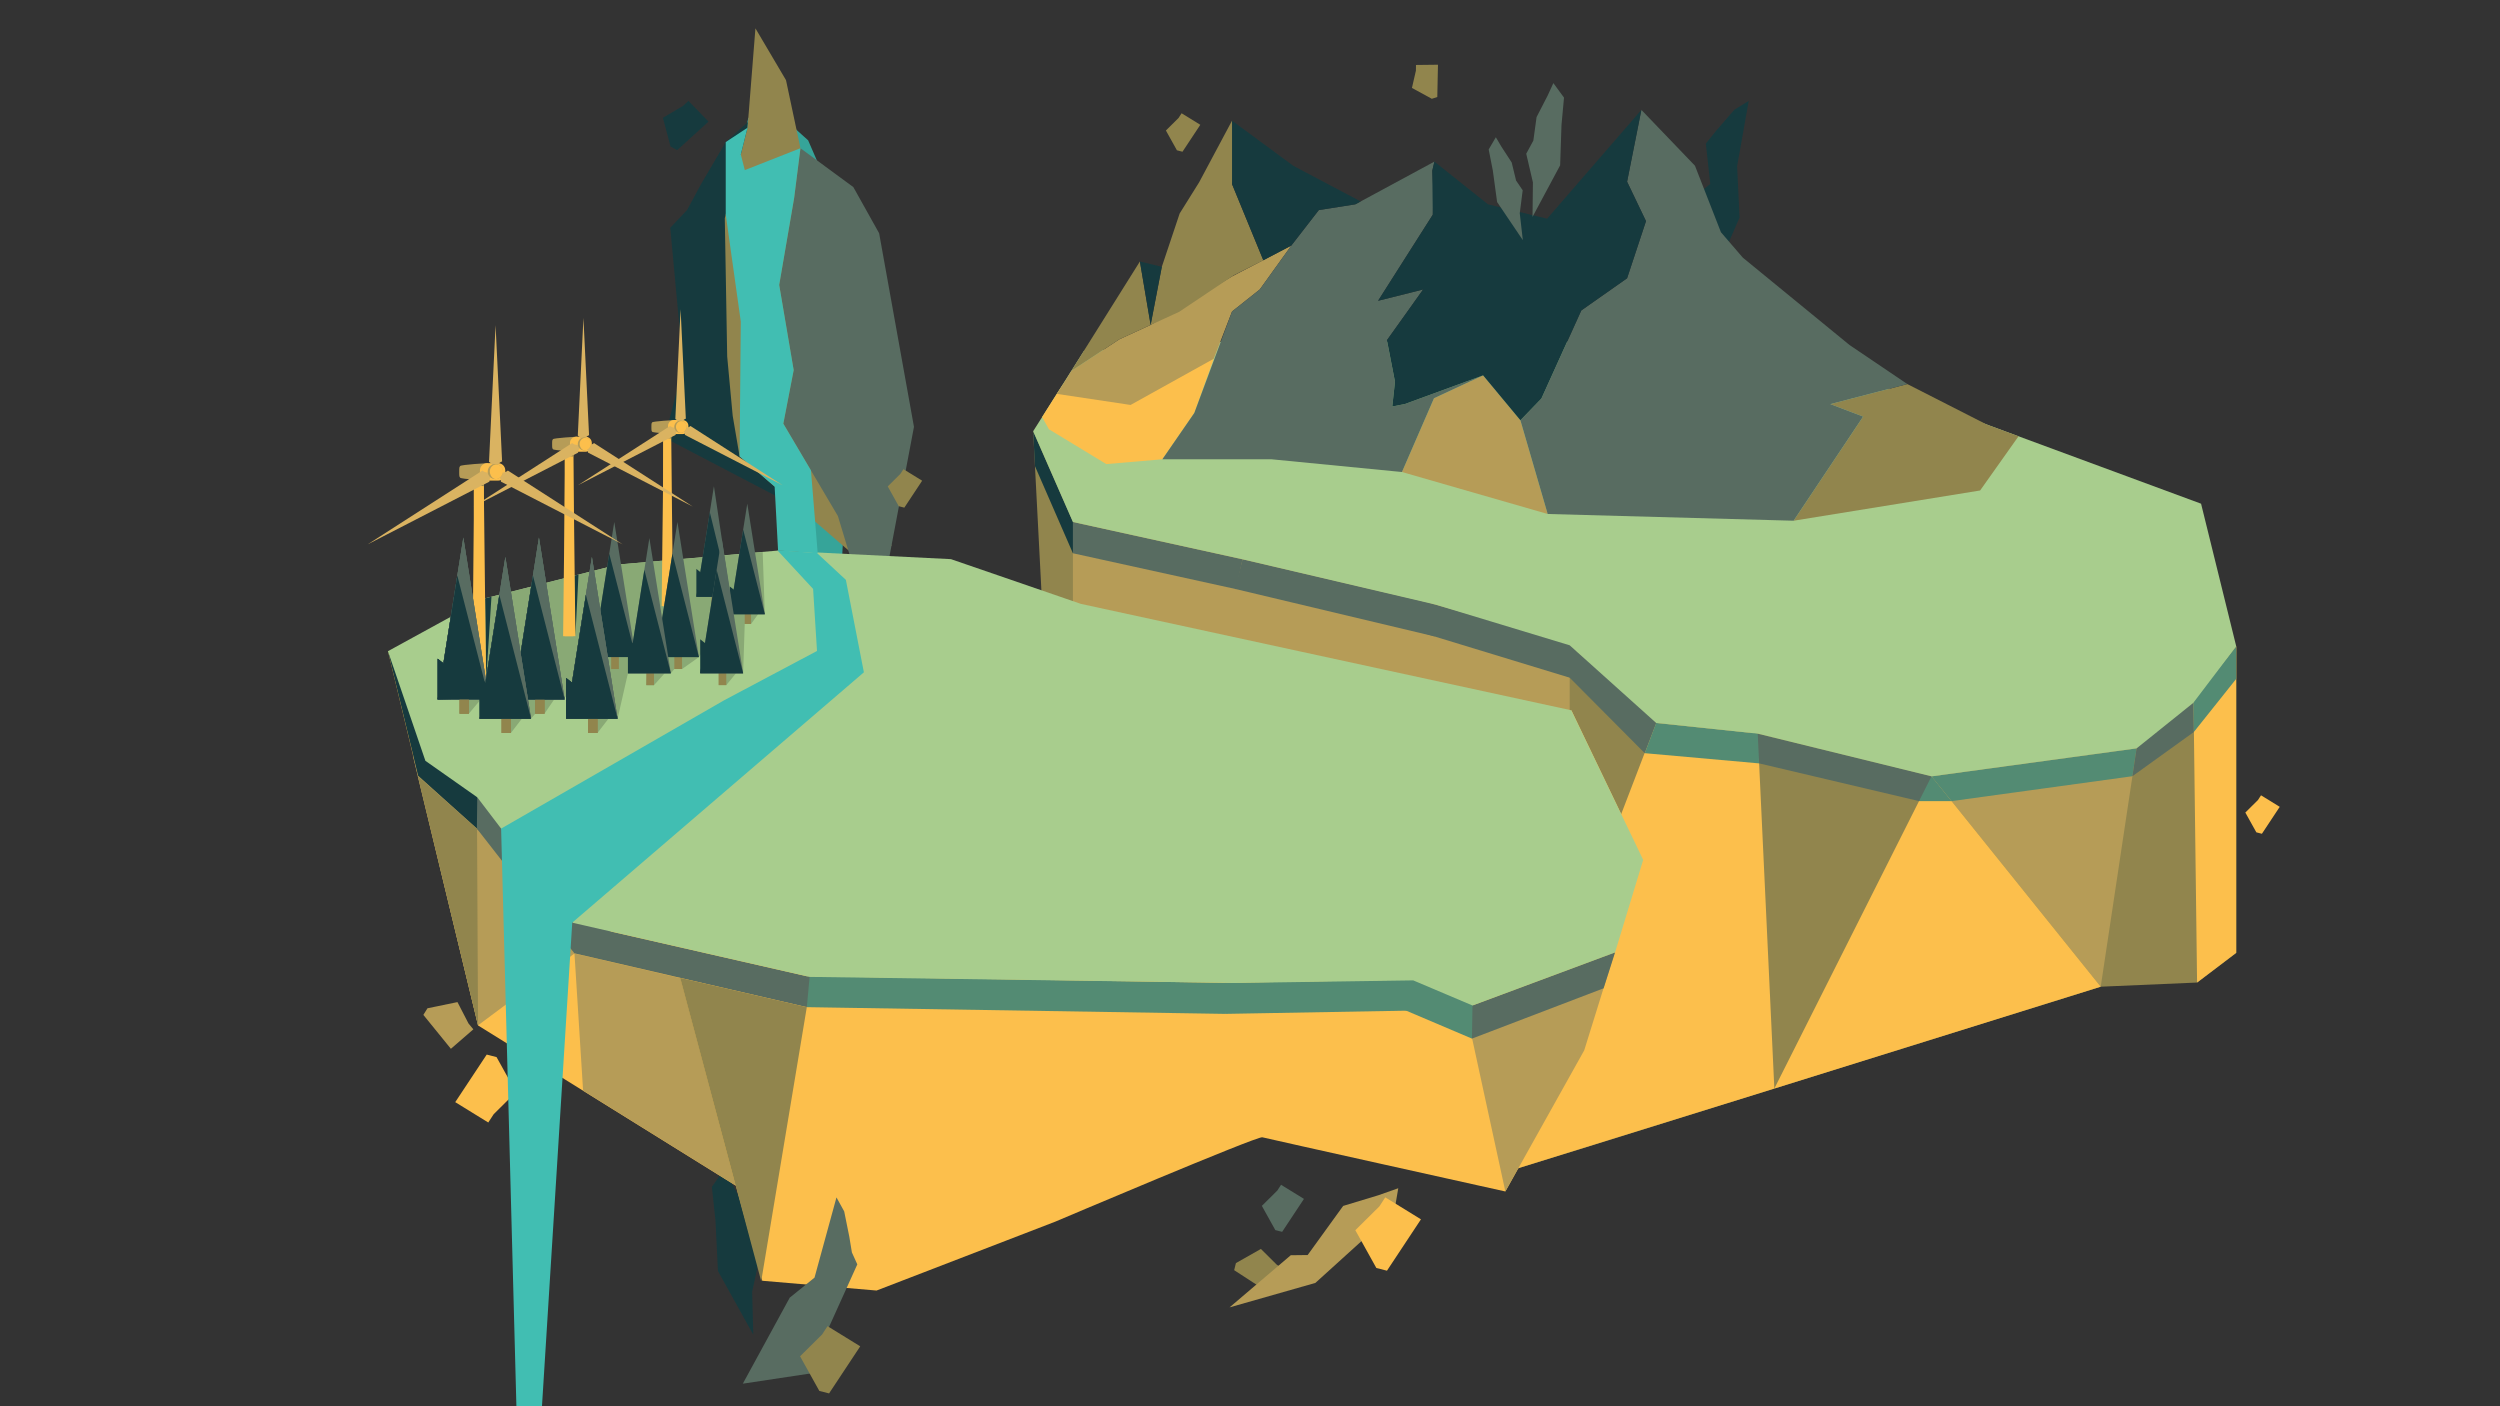 <?xml version="1.0" encoding="utf-8"?>
<!-- Generator: Adobe Illustrator 16.0.0, SVG Export Plug-In . SVG Version: 6.00 Build 0)  -->
<!DOCTYPE svg PUBLIC "-//W3C//DTD SVG 1.1//EN" "http://www.w3.org/Graphics/SVG/1.1/DTD/svg11.dtd">
<svg version="1.1" xmlns="http://www.w3.org/2000/svg" xmlns:xlink="http://www.w3.org/1999/xlink" x="0px" y="0px" width="1920px"
	 height="1080px" viewBox="0 0 1920 1080" enable-background="new 0 0 1920 1080" xml:space="preserve">
<rect x="0" y="0" width="1920" height="1080" fill="#333333" stroke="none"/>
<g id="Layer_14">
	<polygon fill="#36A499" points="620.639,107.753 645.5,165 676.461,282.776 678.625,374.915 648.513,395.999 646.075,439.766 
		611.728,440.187 619.353,384.432 639.924,355.117 632.19,320.955 642.887,258.083 623.328,164.792 567,123 574.72,90.478 
		605,93.717 	"/>
</g>
<g id="Layer_11">
	<polygon fill="#163A3E" points="538.663,140.954 527.692,161.261 514.755,174.937 524.626,281.14 510.501,336.261 614.452,390.588 
		590.977,251.823 566.688,212.958 574.399,93.717 557.365,109.104 	"/>
	<polygon fill="#91854D" points="562.708,319.277 568.011,350.46 651.438,422.546 684.638,419.182 645.111,202.793 614.736,113.826 
		603.645,61.543 580.17,21.758 574.119,98.047 556.64,167.562 558.486,273.847 	"/>
</g>
<g id="Layer_10">
	<path fill="#F15A29" d="M682.125,62.786"/>
	<polygon fill="#586C61" points="609.884,152.135 598.416,218.819 609.544,284.245 601.589,325.364 643.519,396.341 
		671.462,488.806 701.927,327.816 675.176,179.141 655.37,143.701 614.736,113.826 	"/>
	<path fill="#F15A29" d="M1277.945,51.167"/>
	<polygon fill="#163A3E" points="1318.28,100.088 1310.088,110.255 1313.49,141.262 1305.071,148.042 1310.723,185.948 
		1313.045,219.641 1335.969,167.14 1334.127,127.602 1343.019,77.492 1331.961,84.297 	"/>
	<polygon fill="#163A3E" points="524.544,81.351 509.108,90.458 514.974,112.531 520.068,115.31 544.146,93.391 528.711,77.492 	"/>
	<polygon fill="#91854D" points="1087.427,54.229 1084.367,67.534 1099.641,75.864 1103.847,74.506 1104.358,49.708 1087.48,49.902 
			"/>
	<polygon fill="#91854D" points="691.487,363.958 681.79,373.568 690.247,388.772 694.527,389.873 708.214,369.187 693.845,360.33 	
		"/>
	<polygon fill="#FCBF4C" points="1734.108,614.42 1724.411,624.03 1732.867,639.234 1737.148,640.334 1750.835,619.648 
		1736.467,610.792 	"/>
	<polygon fill="#91854D" points="980.647,971.367 968.366,959.181 949.188,970.057 947.841,975.494 974.198,992.618 985.27,974.317 
			"/>
	<polygon fill="#91854D" points="905.111,90.617 895.414,100.227 903.87,115.431 908.151,116.531 921.838,95.845 907.47,86.988 	"/>
	<polygon fill="#163A3E" points="562.352,909.339 573.226,929.716 576.64,952.11 583.63,964.581 577.658,992.081 578.527,1025.043 
		551.378,976.145 549.504,937.545 546.708,911.486 556.669,897.445 	"/>
	<polygon fill="#B69C57" points="1058.638,917.934 1031.553,926.145 999.643,970.271 1020.182,963.676 991.304,964.021 
		944.298,1004.07 1010.204,985.283 1045.299,953.494 1070.317,933.36 1073.87,912.565 	"/>
	<polygon fill="#FCBF4C" points="379.163,855.683 396.289,838.709 381.354,811.858 373.793,809.916 349.622,846.448 374.997,862.09 
			"/>
	<polygon fill="#B69C57" points="359.806,786.016 351.338,769.61 328.297,774.357 325.143,779.435 346.281,805.475 363.53,790.529 	
		"/>
	<polygon fill="#FCBF4C" points="1059.393,926.477 1040.897,944.806 1057.025,973.803 1065.19,975.899 1091.294,936.448 
		1063.891,919.558 	"/>
	<polygon fill="#586C61" points="980.969,914.355 969.106,926.111 979.451,944.711 984.688,946.057 1001.432,920.751 
		983.854,909.917 	"/>
</g>
<g id="Layer_1">
	<polyline fill="#91854D" points="793.559,331.505 824.001,534.853 1137.356,906.063 1225.995,878.66 1613.356,757.784 
		1687.356,754.593 1717.419,731.876 1717.419,496.331 	"/>
	<polyline fill="#B69C57" points="821.168,400.922 1205.529,429.387 1205.529,723.063 824.001,534.853 	"/>
	<polyline fill="#FCBF4C" points="1271.937,555.229 1137.356,906.063 1362.695,836.003 1349.933,563.352 	"/>
	<polyline fill="#B69C57" points="1483.426,596.137 1613.356,757.784 1640.918,574.746 	"/>
	<g id="XMLID_10_">
		<g>
			<polygon fill="#FCBF4C" points="1483.427,596.133 1613.356,757.782 1362.696,836.003 			"/>
		</g>
		<g>
		</g>
	</g>
	<polyline fill="#FCBF4C" points="1684.574,534.729 1687.356,754.593 1717.419,731.752 1717.419,496.533 	"/>
	<polygon fill="#538B73" points="1498.797,615.255 1473.802,615.255 1467.856,596.988 1483.426,596.137 	"/>
	<polygon fill="#586C61" points="1473.802,615.255 1351.006,586.287 1346.194,562.529 1483.426,596.137 	"/>
	<polygon fill="#538B73" points="1637.697,596.133 1498.797,615.255 1483.428,596.242 1640.918,574.746 	"/>
	<polygon fill="#586C61" points="1684.856,562.188 1637.697,596.133 1641.667,569.832 1684.438,537.688 	"/>
	<polygon fill="#538B73" points="1717.419,521.373 1684.856,562.188 1684.438,537.688 1717.419,496.331 	"/>
	<g id="XMLID_6_">
		<g>
			<polygon fill="#91854D" points="824.001,396.713 824.001,534.853 803.461,524.023 793.461,331.183 			"/>
		</g>
		<g>
		</g>
	</g>
	<polygon fill="#163A3E" points="823.995,424.902 794.868,358.046 793.461,331.179 829.854,414.034 	"/>
	<polygon fill="#586C61" points="949.255,452.444 823.995,424.902 823.981,400.883 954.292,429.536 	"/>
	<polygon fill="#586C61" points="1101.75,488.777 948.415,452.26 954.292,429.536 1095.949,462.531 	"/>
	<polygon fill="#586C61" points="1208.492,521.373 1089.47,485.073 1095.949,462.531 1210.5,495 	"/>
	<polygon fill="#586C61" points="1263.145,578.437 1205.529,520.469 1205.529,495.917 1273.667,550.833 	"/>
	<polygon fill="#538B73" points="1351.006,586.287 1263.145,578.437 1271.937,555.229 1349.933,563.352 	"/>
	<polygon fill="#A8CD8D" points="823.981,400.883 793.461,331.179 832.459,269.526 941.953,262.312 1220.539,262.312 
		1444.428,295.981 1690.42,386.837 1717.419,496.332 1684.416,539.83 1640.918,574.746 1483.428,596.242 1349.938,563.446 
		1271.937,555.229 1205.529,495.592 1102.429,464.327 954.292,429.536 	"/>
</g>
<g id="Layer_2">
	<g>
		<path fill="#FCBF4C" d="M297.943,500.107l69.225,287.452l198.013,123.06l20.237,73.012l87.785,7.502l137.408-52.961
			c0,0,154.85-65.786,158.824-64.734s186.656,41.615,186.656,41.615l61.279-109.875l44.598-144.817L1206.8,545.515l-96.566,59.724
			L297.943,500.107z"/>
		<g id="XMLID_17_">
			<g>
				<polygon fill="#B69C57" points="441.688,578.596 489.357,696.393 367.118,787.452 317.027,580.264 				"/>
			</g>
			<g>
			</g>
		</g>
		<g id="XMLID_16_">
			<g>
				<polygon fill="#B69C57" points="1240.223,730.999 1216.664,806.71 1216.643,806.734 1156.109,915.061 1125.476,774.001 				"/>
			</g>
			<g>
			</g>
		</g>
		<g id="XMLID_15_">
			<g>
				<polygon fill="#B69C57" points="565.05,910.574 447.825,837.661 441.189,732.273 522.583,751.206 				"/>
			</g>
			<g>
			</g>
		</g>
		<line fill="none" x1="576.731" y1="982.763" x2="735.559" y2="995.827"/>
		<line fill="none" x1="602.092" y1="707.825" x2="688.377" y2="1052.428"/>
		<polyline fill="#538B73" points="619.653,773.498 620.034,749.709 947.841,754.95 940.858,778.664 		"/>
		<polyline fill="#A7A9AC" points="594.924,710.471 595.305,686.683 923.112,691.923 922.731,715.71 		"/>
		<polyline fill="#538B73" points="940.858,778.664 940.433,754.876 1130.661,751.479 1131.087,775.268 		"/>
		<polyline fill="#538B73" points="1073.94,773.64 1083.442,751.827 1133.079,773.096 1130.442,797.653 		"/>
		<polyline fill="#A7A9AC" points="766.067,713.551 765.642,689.761 955.872,686.369 956.296,710.154 		"/>
		<polyline fill="#586C61" points="1130.442,797.653 1130.874,772.218 1240.38,731.438 1231.569,759.016 		"/>
		<polyline fill="#163A3E" points="321.123,595.769 297.943,500.107 433.183,652.275 413.019,678.405 		"/>
		<polyline fill="#586C61" points="496.196,698.924 441.201,732.182 433.694,722.854 366.235,636.371 367.041,574.052 		"/>
		<path fill="#FFFFFF" stroke="#000000" stroke-miterlimit="10" d="M1271.937,678.038"/>
		<path fill="none" stroke="#000000" stroke-miterlimit="10" d="M1252.624,754.518"/>
		<polyline fill="#586C61" points="441.201,732.182 440.021,708.751 621.784,750.252 619.653,773.498 		"/>
	</g>
	<polygon fill="#A8CD8D" points="366.545,612.326 440.021,708.751 621.784,750.252 882.897,753.948 947.841,754.95 
		1085.351,752.932 1130.874,772.218 1240.38,731.438 1261.968,660.359 1206.8,545.515 830.186,463.799 730.333,429.423 
		597.559,422.813 474.806,433.549 371.55,459.786 297.943,500.107 326.701,584.304 	"/>
	<line fill="none" x1="356.639" y1="841.373" x2="303.879" y2="621.868"/>
	<g id="XMLID_14_">
		<g>
			<polygon fill="#91854D" points="366.377,636.345 367.128,787.475 320.817,595.987 366.217,636.354 			"/>
		</g>
		<g>
		</g>
	</g>
	<g id="XMLID_13_">
		<g>
			<polygon fill="#91854D" points="619.633,773.489 584.609,983.984 522.4,751.033 			"/>
		</g>
		<g>
		</g>
	</g>
</g>
<g id="Layer_12">
	<polygon fill="#FCBF4C" points="800.337,320.309 811.601,302.501 816.72,295.028 868.284,300.313 932.146,275.521 917.217,317.167 
		892.702,352.722 849.641,356.416 805.592,329.688 	"/>
	<polygon fill="#B69C57" points="822.735,284.899 819.212,290.637 811.601,302.501 868.284,311.005 932.146,275.521 946.2,239.215 
		967.533,222.271 991.704,188.612 946.2,212.304 883.686,249.546 859.716,260.555 	"/>
	<line fill="none" x1="1076.703" y1="362.508" x2="1188.08" y2="394.59"/>
	<polygon fill="#B69C57" points="1076.703,362.508 1188.616,394.744 1167.67,322.796 1139.009,288.287 1101.319,305.843 	"/>
	<path fill="#0C8C44" d="M1377.2,399.909"/>
	<polygon fill="#91854D" points="1464.846,294.975 1525.856,326.056 1550.226,335.057 1520.734,376.686 1377.493,399.909 
		1430.882,319.942 1405.712,310.359 	"/>
	<polygon fill="#91854D" points="883.686,249.546 875.439,200.824 822.735,284.899 859.716,260.555 	"/>
	<polygon fill="#91854D" points="905.987,163.933 920.953,139.97 946.2,92.678 957.95,121.705 946.2,141.4 970.245,199.903 
		947.62,211.354 905.63,239.468 883.686,249.546 892.273,204.923 	"/>
	<polygon fill="#586C61" points="1139.009,288.287 1079.024,310.266 1069.271,312.201 1071.349,293.151 1065.159,261.276 
		1092.965,222.311 1058.361,230.997 1100.38,164.881 1100.876,148.435 1099.983,131.128 1101.61,124.124 1040.917,156.914 
		1012.861,161.329 991.704,188.612 967.533,222.271 946.2,239.215 917.217,317.167 892.702,352.722 976.447,352.722 
		1076.703,362.508 1101.319,305.843 	"/>
	<polygon fill="#586C61" points="1301.731,127.277 1321.681,178.354 1338.514,197.902 1420.461,264.983 1464.846,294.975 
		1405.712,310.359 1430.882,319.942 1377.493,399.909 1188.616,394.744 1167.67,322.796 1183.81,306.077 1214.446,238.414 
		1249.614,213.697 1264.128,169.825 1249.614,139.547 1260.585,84.396 	"/>
	<polygon fill="#163A3E" points="875.439,200.824 892.271,204.925 883.686,249.546 	"/>
	<polygon fill="#163A3E" points="946.2,141.4 970.245,199.903 991.704,188.612 1012.861,161.329 1040.917,156.914 1045.001,154.707 
		993.271,127.361 967.102,108.078 946.203,92.678 	"/>
	<polygon fill="#163A3E" points="1101.609,124.124 1099.983,131.128 1100.38,164.881 1058.361,230.997 1092.965,222.311 
		1065.159,261.276 1071.349,293.151 1069.271,312.201 1079.024,310.266 1139.009,288.287 1167.67,322.796 1183.81,306.077 
		1214.446,238.414 1249.614,213.697 1264.128,169.825 1249.614,139.547 1260.585,84.396 1188.187,167.96 1142.757,156.914 	"/>
</g>
<g id="Layer_13">
	<polygon fill="#41BEB2" points="557.365,109.104 557.365,164.678 568.932,247 568.011,350.46 594.924,373.715 597.559,422.813 
		628,424.902 622.813,361.291 601.589,325.364 609.544,284.245 598.416,218.819 609.884,152.135 614.736,113.826 572.012,130.64 
		568.932,118.677 574.119,98.047 	"/>
	<polyline fill="#41BEB2" points="627.461,424.736 649.632,445.334 663.461,516.334 439.482,708.585 439.482,708.585 
		402.433,1300.552 384.855,636.354 556.101,537.834 627.461,499.941 624.461,452.278 597.02,422.647 	"/>
	<polygon fill="#586C61" points="652.25,949.695 654.259,961.868 658.417,971.032 634.938,1022.988 632.48,1053.304 
		570.487,1062.663 606.509,996.62 625.55,981.207 642.413,919.601 648.343,930.343 	"/>
	<polygon fill="#91854D" points="631.407,1024.834 614.452,1041.636 629.237,1068.221 636.723,1070.145 660.654,1033.975 
		635.531,1018.489 	"/>
</g>
<g id="Layer_16">
	<polygon fill="#89A975" points="388.811,513.815 360.08,548.082 352.982,548.082 355.764,510.38 355.764,470.248 371.55,459.786 
		474.806,433.549 585.75,424 587.394,471.712 582.25,471.712 576.807,479.208 571.957,479.208 570.727,517.05 565.25,517.05 
		557.785,526.213 542,497.265 536.756,504.652 523.813,513.815 517.885,513.815 515.207,517.05 510.501,517.05 502.265,526.213 
		496.335,526.213 497.115,517.05 482.24,517.05 474.319,551.954 469.983,548.522 458.825,562.924 451.727,562.924 452.078,551.53 
		441.708,526.143 433.497,536.145 425.667,537.112 418.157,548.082 411.059,548.082 407.853,551.954 402.433,549.81 392.36,562.924 
		388.043,551.471 368.387,551.954 	"/>
</g>
<g id="Layer_17">
	<path fill="#89A975" d="M373.159,521.909"/>
	<polyline fill="#163A3E" points="373.417,521.909 377.446,458.288 372.557,459.53 373.417,521.909 	"/>
	<polyline fill="#163A3E" points="441.896,488.597 444.287,441.304 440.953,442.151 441.896,488.597 	"/>
	<path fill="#163A3E" d="M527.462,491.932"/>
</g>
<g id="Layer_15">
	<rect x="571.957" y="464.217" fill="#91854D" width="4.85" height="14.991"/>
	<polygon fill="#586C61" points="560.427,471.712 573.91,386.824 587.394,471.712 	"/>
	<polygon fill="#163A3E" points="560.427,471.712 560.427,450.368 587.394,471.712 	"/>
	<rect x="546.336" y="450.792" fill="#91854D" width="4.85" height="14.991"/>
	<polygon fill="#586C61" points="534.806,458.288 548.289,373.399 561,458.288 	"/>
	<polygon fill="#163A3E" points="561,458.288 534.806,458.288 545.127,393.307 	"/>
	<polygon fill="#163A3E" points="534.806,458.288 534.806,436.943 561.772,458.288 	"/>
	<g>
		<polygon fill="#FCBF4C" points="515.439,465.514 508.145,465.514 509.726,329.448 515.439,329.448 		"/>
		<polygon fill="#FCBF4C" points="509.268,465.514 516.938,465.514 515.356,329.448 509.268,329.448 		"/>
		<g id="XMLID_5_">
			<g>
				<polygon fill="#91854D" points="509.291,332.471 515.414,332.957 515.421,336.78 509.291,336.303 				"/>
			</g>
			<g>
			</g>
		</g>
		<path fill="#B69C57" d="M500.843,324.408c-0.102,0.225-0.258,0.346-0.378,0.666c-0.004,0.005-0.01,0.01-0.013,0.016
			c-0.031,0.068-0.058,0.175-0.079,0.309c-0.05,0.244-0.083,0.567-0.085,1.022c-0.016,0.456-0.021,0.99-0.017,1.555
			c-0.004,0.566,0,1.1,0.017,1.556c0.002,0.454,0.036,0.779,0.085,1.022c0.021,0.133,0.048,0.24,0.079,0.309
			c0.002,0.005,0.008,0.011,0.013,0.017c0.121,0.318,0.277,0.44,0.378,0.664c0.412,0.904,17.18,1.827,17.18,1.827v-10.789
			C518.023,322.582,501.254,323.504,500.843,324.408z"/>
		<path fill="#FCBF4C" d="M528.698,328.875c0,2.482-2.012,4.495-4.495,4.495h-6.648c-2.482,0-4.495-2.013-4.495-4.495v-1.799
			c0-2.482,2.012-4.495,4.495-4.495h6.648c2.482,0,4.495,2.012,4.495,4.495V328.875z"/>
		<g>
			<g>
				<defs>
					<rect id="SVGID_1_" x="393.807" y="167.479" width="239.526" height="239.526"/>
				</defs>
				<clipPath id="SVGID_2_">
					<use xlink:href="#SVGID_1_"  overflow="visible"/>
				</clipPath>
				<g clip-path="url(#SVGID_2_)">
					<defs>
						<rect id="SVGID_3_" x="393.807" y="167.479" width="239.526" height="239.526"/>
					</defs>
					<clipPath id="SVGID_4_">
						<use xlink:href="#SVGID_3_"  overflow="visible"/>
					</clipPath>
					<path clip-path="url(#SVGID_4_)" fill="#DAB361" d="M523.387,328.071c-0.139-0.475-0.216-0.978-0.216-1.498
						c0-2.326,1.483-4.301,3.554-5.045l-4.028-84.032l-4.039,84.283c1.627,0.921,2.728,2.666,2.728,4.668
						c0,0.566-0.088,1.112-0.251,1.624H523.387z"/>
					<path clip-path="url(#SVGID_4_)" fill="#DAB361" d="M521.954,326.775c-0.342,0.357-0.739,0.676-1.189,0.936
						c-2.014,1.163-4.467,0.865-6.146-0.556l-70.761,45.504l75.012-38.643c-0.017-1.87,0.944-3.696,2.678-4.697
						c0.491-0.283,1.008-0.479,1.532-0.594L521.954,326.775z"/>
					<path clip-path="url(#SVGID_4_)" fill="#DAB361" d="M522.949,326.775c0.343,0.357,0.739,0.676,1.189,0.936
						c2.015,1.163,4.467,0.865,6.147-0.556l70.76,45.504l-75.011-38.643c0.017-1.87-0.944-3.696-2.679-4.697
						c-0.491-0.283-1.008-0.479-1.532-0.594L522.949,326.775z"/>
				</g>
			</g>
		</g>
		<g>
			<g>
				<defs>
					<rect id="SVGID_5_" x="402.43" y="208.21" width="239.526" height="239.526"/>
				</defs>
				<clipPath id="SVGID_6_">
					<use xlink:href="#SVGID_5_"  overflow="visible"/>
				</clipPath>
				<g clip-path="url(#SVGID_6_)">
					<defs>
						<rect id="SVGID_7_" x="402.43" y="208.21" width="239.526" height="239.526"/>
					</defs>
					<clipPath id="SVGID_8_">
						<use xlink:href="#SVGID_7_"  overflow="visible"/>
					</clipPath>
					<path clip-path="url(#SVGID_8_)" fill="#B69C57" d="M527.209,327.775c0,2.585-2.096,4.682-4.682,4.682
						c-2.585,0-4.682-2.097-4.682-4.682c0-2.585,2.097-4.682,4.682-4.682C525.114,323.093,527.209,325.19,527.209,327.775"/>
					<path clip-path="url(#SVGID_8_)" fill="#FCBF4C" d="M527.303,327.686c0,2.252-2.079,4.75-4.332,4.75s-3.824-2.497-3.824-4.75
						c0-2.253,1.825-4.312,4.078-4.312S527.303,325.433,527.303,327.686"/>
				</g>
			</g>
		</g>
	</g>
	<rect x="469.372" y="495.489" fill="#91854D" width="5.929" height="18.326"/>
	<g>
		<polygon fill="#FCBF4C" points="440.29,488.597 432.47,488.597 434.165,342.737 440.29,342.737 		"/>
		<polygon fill="#FCBF4C" points="433.674,488.597 441.896,488.597 440.201,342.737 433.674,342.737 		"/>
		<g id="XMLID_4_">
			<g>
				<polygon fill="#91854D" points="440.262,346.495 440.27,350.598 433.702,350.086 433.702,345.975 				"/>
			</g>
			<g>
			</g>
		</g>
		<path fill="#B69C57" d="M424.643,337.334c-0.109,0.24-0.277,0.371-0.406,0.713c-0.004,0.005-0.01,0.011-0.013,0.018
			c-0.033,0.072-0.062,0.188-0.085,0.331c-0.053,0.262-0.089,0.608-0.091,1.096c-0.018,0.488-0.022,1.061-0.018,1.667
			c-0.004,0.607,0,1.18,0.018,1.668c0.002,0.486,0.038,0.834,0.091,1.096c0.023,0.143,0.052,0.257,0.085,0.331
			c0.003,0.005,0.009,0.012,0.013,0.018c0.129,0.341,0.297,0.472,0.406,0.712c0.441,0.97,18.417,1.959,18.417,1.959v-11.566
			C443.06,335.376,425.083,336.365,424.643,337.334z"/>
		<path fill="#FCBF4C" d="M454.502,342.123c0,2.661-2.157,4.819-4.818,4.819h-7.126c-2.661,0-4.818-2.158-4.818-4.819v-1.929
			c0-2.661,2.157-4.818,4.818-4.818h7.126c2.661,0,4.818,2.157,4.818,4.818V342.123z"/>
		<g>
			<g>
				<defs>
					<rect id="SVGID_9_" x="309.908" y="169.113" width="256.769" height="256.769"/>
				</defs>
				<clipPath id="SVGID_10_">
					<use xlink:href="#SVGID_9_"  overflow="visible"/>
				</clipPath>
				<g clip-path="url(#SVGID_10_)">
					<defs>
						<rect id="SVGID_11_" x="309.908" y="169.113" width="256.769" height="256.769"/>
					</defs>
					<clipPath id="SVGID_12_">
						<use xlink:href="#SVGID_11_"  overflow="visible"/>
					</clipPath>
					<path clip-path="url(#SVGID_12_)" fill="#DAB361" d="M448.815,341.267c-0.148-0.51-0.232-1.048-0.232-1.606
						c0-2.493,1.591-4.61,3.811-5.408l-4.317-90.081l-4.331,90.35c1.745,0.987,2.925,2.858,2.925,5.005
						c0,0.607-0.095,1.192-0.27,1.74H448.815z"/>
					<path clip-path="url(#SVGID_12_)" fill="#DAB361" d="M447.279,339.876c-0.367,0.383-0.792,0.725-1.274,1.003
						c-2.16,1.247-4.789,0.928-6.589-0.596l-75.854,48.78l80.411-41.425c-0.019-2.005,1.012-3.962,2.871-5.035
						c0.526-0.304,1.081-0.514,1.643-0.637L447.279,339.876z"/>
					<path clip-path="url(#SVGID_12_)" fill="#DAB361" d="M448.346,339.876c0.367,0.383,0.792,0.725,1.274,1.003
						c2.16,1.247,4.789,0.928,6.589-0.596l75.854,48.78l-80.411-41.425c0.019-2.005-1.012-3.962-2.871-5.035
						c-0.526-0.304-1.081-0.514-1.643-0.637L448.346,339.876z"/>
				</g>
			</g>
		</g>
		<g>
			<g>
				<defs>
					<rect id="SVGID_13_" x="320.041" y="212.777" width="256.769" height="256.769"/>
				</defs>
				<clipPath id="SVGID_14_">
					<use xlink:href="#SVGID_13_"  overflow="visible"/>
				</clipPath>
				<g clip-path="url(#SVGID_14_)">
					<defs>
						<rect id="SVGID_15_" x="320.041" y="212.777" width="256.769" height="256.769"/>
					</defs>
					<clipPath id="SVGID_16_">
						<use xlink:href="#SVGID_15_"  overflow="visible"/>
					</clipPath>
					<path clip-path="url(#SVGID_16_)" fill="#B69C57" d="M453.802,340.949c0,2.771-2.247,5.019-5.019,5.019
						c-2.771,0-5.019-2.248-5.019-5.019c0-2.771,2.248-5.019,5.019-5.019C451.556,335.93,453.802,338.178,453.802,340.949"/>
					<path clip-path="url(#SVGID_16_)" fill="#FCBF4C" d="M453.903,340.853c0,2.415-2.229,5.092-4.644,5.092
						c-2.415,0-4.1-2.677-4.1-5.092c0-2.415,1.957-4.622,4.372-4.622C451.944,336.231,453.903,338.438,453.903,340.853"/>
				</g>
			</g>
		</g>
	</g>
	<polygon fill="#586C61" points="455.276,504.652 471.76,400.876 488.244,504.652 	"/>
	<polygon fill="#163A3E" points="488.115,503.844 455.276,504.652 467.894,425.213 	"/>
	<polygon fill="#163A3E" points="455.276,504.652 455.276,478.559 488.244,504.652 	"/>
	<rect x="517.885" y="495.489" fill="#91854D" width="5.929" height="18.326"/>
	<polygon fill="#586C61" points="503.789,504.652 520.272,400.876 536.756,504.652 	"/>
	<polygon fill="#163A3E" points="536.756,504.652 503.789,504.652 516.406,425.213 	"/>
	<g>
		<polygon fill="#FCBF4C" points="371.55,533.699 362.464,533.699 364.434,364.227 371.55,364.227 		"/>
		<polygon fill="#FCBF4C" points="363.863,533.699 373.417,533.699 371.446,364.227 363.863,364.227 		"/>
		<g id="XMLID_7_">
			<g>
				<polygon fill="#91854D" points="371.516,368.594 371.525,373.362 363.894,372.767 363.894,367.99 				"/>
			</g>
			<g>
			</g>
		</g>
		<path fill="#B69C57" d="M353.37,357.95c-0.126,0.279-0.321,0.431-0.472,0.829c-0.005,0.006-0.012,0.013-0.016,0.02
			c-0.039,0.084-0.071,0.219-0.099,0.384c-0.062,0.304-0.104,0.707-0.106,1.273c-0.021,0.568-0.026,1.233-0.021,1.937
			c-0.005,0.706,0,1.371,0.021,1.938c0.002,0.565,0.044,0.97,0.106,1.273c0.027,0.166,0.06,0.299,0.099,0.385
			c0.003,0.006,0.01,0.014,0.016,0.021c0.15,0.396,0.345,0.548,0.472,0.827c0.513,1.126,21.398,2.276,21.398,2.276v-13.438
			C374.768,355.675,353.882,356.824,353.37,357.95z"/>
		<path fill="#FCBF4C" d="M388.063,363.514c0,3.092-2.506,5.599-5.598,5.599h-8.28c-3.092,0-5.598-2.507-5.598-5.599v-2.241
			c0-3.092,2.506-5.598,5.598-5.598h8.28c3.092,0,5.598,2.506,5.598,5.598V363.514z"/>
		<g>
			<g>
				<defs>
					<rect id="SVGID_17_" x="220.059" y="162.496" width="298.334" height="298.334"/>
				</defs>
				<clipPath id="SVGID_18_">
					<use xlink:href="#SVGID_17_"  overflow="visible"/>
				</clipPath>
				<g clip-path="url(#SVGID_18_)">
					<defs>
						<rect id="SVGID_19_" x="220.059" y="162.496" width="298.334" height="298.334"/>
					</defs>
					<clipPath id="SVGID_20_">
						<use xlink:href="#SVGID_19_"  overflow="visible"/>
					</clipPath>
					<path clip-path="url(#SVGID_20_)" fill="#DAB361" d="M381.452,362.517c-0.172-0.592-0.269-1.218-0.269-1.866
						c0-2.896,1.848-5.357,4.427-6.284l-5.017-104.664l-5.031,104.976c2.027,1.146,3.398,3.32,3.398,5.815
						c0,0.705-0.11,1.385-0.313,2.022H381.452z"/>
					<path clip-path="url(#SVGID_20_)" fill="#DAB361" d="M379.667,360.902c-0.426,0.445-0.92,0.842-1.481,1.166
						c-2.509,1.449-5.564,1.078-7.656-0.692l-88.133,56.676l93.428-48.13c-0.021-2.33,1.175-4.604,3.336-5.851
						c0.611-0.353,1.255-0.597,1.908-0.74L379.667,360.902z"/>
					<path clip-path="url(#SVGID_20_)" fill="#DAB361" d="M380.908,360.902c0.426,0.445,0.92,0.842,1.48,1.166
						c2.509,1.449,5.564,1.078,7.656-0.692l88.133,56.676l-93.428-48.13c0.021-2.33-1.176-4.604-3.336-5.851
						c-0.611-0.353-1.255-0.597-1.908-0.74L380.908,360.902z"/>
				</g>
			</g>
		</g>
		<g>
			<g>
				<defs>
					<rect id="SVGID_21_" x="230.799" y="213.227" width="298.334" height="298.334"/>
				</defs>
				<clipPath id="SVGID_22_">
					<use xlink:href="#SVGID_21_"  overflow="visible"/>
				</clipPath>
				<g clip-path="url(#SVGID_22_)">
					<defs>
						<rect id="SVGID_23_" x="230.799" y="213.227" width="298.334" height="298.334"/>
					</defs>
					<clipPath id="SVGID_24_">
						<use xlink:href="#SVGID_23_"  overflow="visible"/>
					</clipPath>
					<path clip-path="url(#SVGID_24_)" fill="#B69C57" d="M386.214,362.147c0,3.219-2.611,5.831-5.832,5.831
						c-3.22,0-5.831-2.612-5.831-5.831c0-3.221,2.611-5.832,5.831-5.832C383.603,356.316,386.214,358.927,386.214,362.147"/>
					<path clip-path="url(#SVGID_24_)" fill="#FCBF4C" d="M386.33,362.036c0,2.806-2.59,5.916-5.396,5.916
						c-2.806,0-4.764-3.11-4.764-5.916s2.273-5.37,5.079-5.37C384.055,356.666,386.33,359.23,386.33,362.036"/>
				</g>
			</g>
		</g>
	</g>
	<polygon fill="#163A3E" points="503.789,504.652 503.789,478.559 536.756,504.652 	"/>
	<rect x="496.335" y="507.887" fill="#91854D" width="5.93" height="18.326"/>
	<polygon fill="#586C61" points="482.24,517.05 498.723,413.273 515.207,517.05 	"/>
	<polygon fill="#163A3E" points="515.207,517.05 482.24,517.05 494.858,437.611 	"/>
	<polygon fill="#163A3E" points="482.24,517.05 482.24,490.956 515.207,517.05 	"/>
	<rect x="551.855" y="507.887" fill="#91854D" width="5.929" height="18.326"/>
	<polygon fill="#163A3E" points="587.394,471.712 560.427,471.712 570.748,406.731 	"/>
	<polygon fill="#586C61" points="537.76,517.05 554.243,413.273 570.727,517.05 	"/>
	<polygon fill="#163A3E" points="570.727,517.05 537.76,517.05 550.377,437.611 	"/>
	<polygon fill="#163A3E" points="537.76,517.05 537.76,490.956 570.727,517.05 	"/>
	<line fill="none" x1="352.813" y1="363.821" x2="352.813" y2="532.029"/>
	<rect x="352.982" y="526.143" fill="#91854D" width="7.098" height="21.939"/>
	<polygon fill="#586C61" points="336.107,537.112 355.84,412.876 375.574,537.112 	"/>
	<polygon fill="#163A3E" points="375.42,536.145 336.107,537.112 351.212,442.012 	"/>
	<polygon fill="#163A3E" points="336.107,537.112 336.107,505.874 375.574,537.112 	"/>
	<line fill="none" x1="396.693" y1="413.832" x2="396.693" y2="582.04"/>
	<rect x="352.982" y="526.143" fill="#91854D" width="7.098" height="21.939"/>
	<polygon fill="#586C61" points="336.107,537.112 355.84,412.876 375.574,537.112 	"/>
	<polygon fill="#163A3E" points="375.42,536.145 336.107,537.112 351.212,442.012 	"/>
	<polygon fill="#163A3E" points="336.107,537.112 336.107,505.874 375.574,537.112 	"/>
	<line fill="none" x1="396.693" y1="413.832" x2="396.693" y2="582.04"/>
	<rect x="352.982" y="526.143" fill="#91854D" width="7.098" height="21.939"/>
	<polygon fill="#586C61" points="336.107,537.112 355.84,412.876 375.574,537.112 	"/>
	<polygon fill="#163A3E" points="375.42,536.145 336.107,537.112 351.212,442.012 	"/>
	<polygon fill="#163A3E" points="336.107,537.112 336.107,505.874 375.574,537.112 	"/>
	<path fill="#A8CD8D" d="M396.693,582.04"/>
	<path fill="#A8CD8D" d="M396.693,413.832"/>
	<line fill="none" x1="400.39" y1="364.599" x2="400.39" y2="532.807"/>
	<line fill="none" x1="400.39" y1="364.599" x2="400.39" y2="532.807"/>
	<line fill="none" x1="400.39" y1="364.599" x2="400.39" y2="532.807"/>
	<line fill="none" x1="415.729" y1="363.15" x2="415.729" y2="531.357"/>
	<rect x="411.059" y="526.143" fill="#91854D" width="7.098" height="21.939"/>
	<polygon fill="#586C61" points="394.184,537.112 413.917,412.876 433.65,537.112 	"/>
	<polygon fill="#163A3E" points="433.497,536.145 394.184,537.112 409.289,442.012 	"/>
	<polygon fill="#163A3E" points="394.184,537.112 394.184,505.874 433.65,537.112 	"/>
	<line fill="none" x1="455.093" y1="413.161" x2="455.093" y2="581.368"/>
	<rect x="411.059" y="526.143" fill="#91854D" width="7.098" height="21.939"/>
	<polygon fill="#586C61" points="394.184,537.112 413.917,412.876 433.65,537.112 	"/>
	<polygon fill="#163A3E" points="433.497,536.145 394.184,537.112 409.289,442.012 	"/>
	<polygon fill="#163A3E" points="394.184,537.112 394.184,505.874 433.65,537.112 	"/>
	<line fill="none" x1="455.093" y1="413.161" x2="455.093" y2="581.368"/>
	<rect x="411.059" y="526.143" fill="#91854D" width="7.098" height="21.939"/>
	<polygon fill="#586C61" points="394.184,537.112 413.917,412.876 433.65,537.112 	"/>
	<polygon fill="#163A3E" points="433.65,537.112 394.184,537.112 409.289,442.012 	"/>
	<polygon fill="#163A3E" points="394.184,537.112 394.184,505.874 433.65,537.112 	"/>
	<line fill="none" x1="455.093" y1="413.161" x2="455.093" y2="581.368"/>
	<line fill="none" x1="385.093" y1="378.663" x2="385.093" y2="546.871"/>
	<rect x="385.261" y="540.984" fill="#91854D" width="7.099" height="21.939"/>
	<polygon fill="#586C61" points="368.387,551.954 388.12,427.718 407.853,551.954 	"/>
	<polygon fill="#163A3E" points="407.699,550.986 368.387,551.954 383.492,456.854 	"/>
	<polygon fill="#163A3E" points="368.387,551.954 368.387,520.716 407.853,551.954 	"/>
	<line fill="none" x1="432.522" y1="428.674" x2="432.522" y2="596.882"/>
	<rect x="385.261" y="540.984" fill="#91854D" width="7.099" height="21.939"/>
	<polygon fill="#586C61" points="368.387,551.954 388.12,427.718 407.853,551.954 	"/>
	<polygon fill="#163A3E" points="407.699,550.986 368.387,551.954 383.492,456.854 	"/>
	<polygon fill="#163A3E" points="368.387,551.954 368.387,520.716 407.853,551.954 	"/>
	<line fill="none" x1="432.522" y1="428.674" x2="432.522" y2="596.882"/>
	<rect x="385.261" y="540.984" fill="#91854D" width="7.099" height="21.939"/>
	<polygon fill="#586C61" points="368.387,551.954 388.12,427.718 407.853,551.954 	"/>
	<polygon fill="#163A3E" points="407.853,551.954 368.387,551.954 383.492,456.854 	"/>
	<polygon fill="#163A3E" points="368.387,551.954 368.387,520.716 407.853,551.954 	"/>
	<line fill="none" x1="432.522" y1="428.674" x2="432.522" y2="596.882"/>
	<line fill="none" x1="436.219" y1="379.44" x2="436.219" y2="547.648"/>
	<line fill="none" x1="436.219" y1="379.44" x2="436.219" y2="547.648"/>
	<line fill="none" x1="436.219" y1="379.44" x2="436.219" y2="547.648"/>
	<line fill="none" x1="451.559" y1="377.992" x2="451.559" y2="546.2"/>
	<rect x="451.727" y="540.984" fill="#91854D" width="7.098" height="21.939"/>
	<polygon fill="#586C61" points="434.852,551.954 454.585,427.718 474.319,551.954 	"/>
	<polygon fill="#163A3E" points="474.166,550.986 434.852,551.954 449.958,456.854 	"/>
	<polygon fill="#163A3E" points="434.852,551.954 434.852,520.716 474.319,551.954 	"/>
	<rect x="451.727" y="540.984" fill="#91854D" width="7.098" height="21.939"/>
	<polygon fill="#586C61" points="434.852,551.954 454.585,427.718 474.319,551.954 	"/>
	<polygon fill="#163A3E" points="474.166,550.986 434.852,551.954 449.958,456.854 	"/>
	<polygon fill="#163A3E" points="434.852,551.954 434.852,520.716 474.319,551.954 	"/>
	<rect x="451.727" y="540.984" fill="#91854D" width="7.098" height="21.939"/>
	<polygon fill="#586C61" points="434.852,551.954 454.585,427.718 474.319,551.954 	"/>
	<polygon fill="#163A3E" points="474.319,551.954 434.852,551.954 449.958,456.854 	"/>
	<polygon fill="#163A3E" points="434.852,551.954 434.852,520.716 474.319,551.954 	"/>
</g>
<g id="Layer_18">
	<polygon fill="#586C61" points="1188.569,73.443 1180.083,89.941 1177.612,107.968 1172.148,118.068 1177.277,140.082 
		1176.979,166.564 1198.191,126.964 1199.229,95.942 1201.16,74.979 1192.989,63.823 	"/>
	<polygon fill="#586C61" points="1153.028,112.567 1160.979,124.784 1164.352,138.676 1169.428,146.134 1167.179,163.75 
		1169.528,184.425 1149.784,155.168 1146.494,131.003 1143.31,114.773 1148.806,105.4 	"/>
</g>
</svg>
